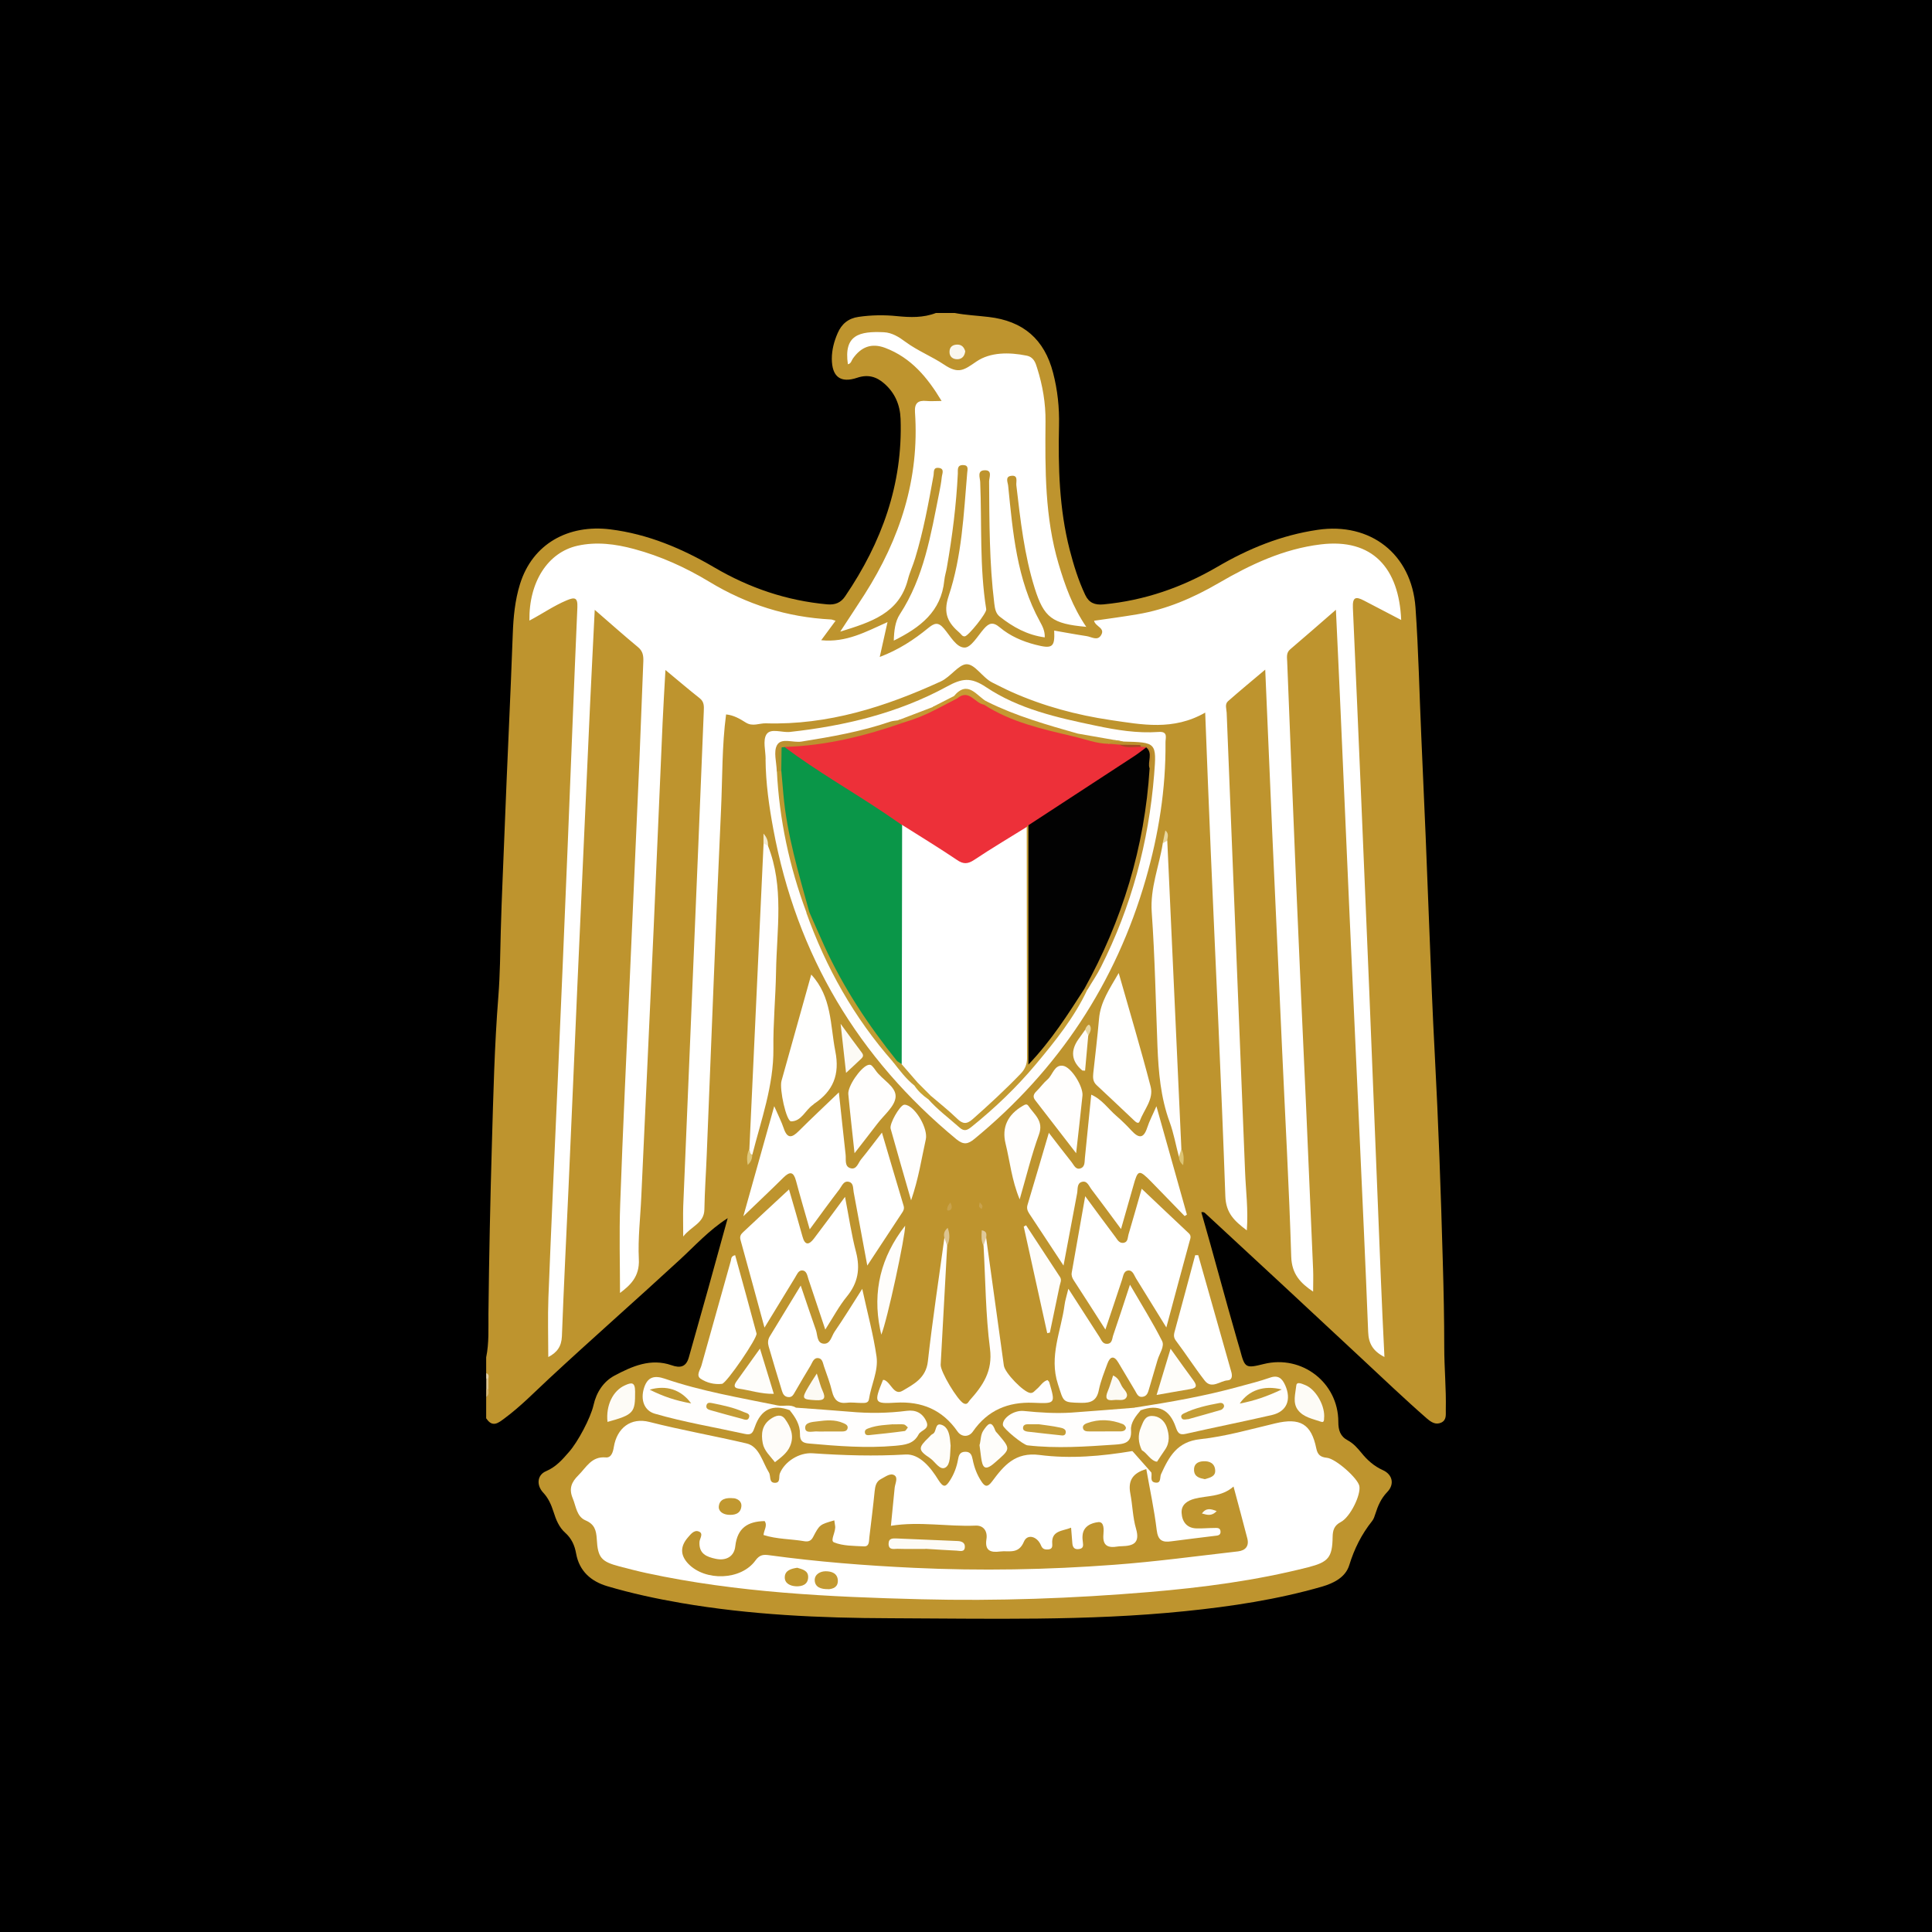 <?xml version="1.0" encoding="UTF-8"?>
<svg id="Layer_2" data-name="Layer 2" xmlns="http://www.w3.org/2000/svg" viewBox="0 0 512 512">
  <rect width="512" height="512" fill="#0000" stroke-width="0"/>
  <g id="Layer_1-2" data-name="Layer 1-2">
    <g>
      <path d="m128.84,375.95v-5.64c.62-.68.24-1.49.35-2.25v-2.36c-.05-.6.16-1.25-.35-1.76v-4.23c.79-3.82.57-7.7.6-11.52.16-15.04.49-30.09.92-45.11.38-13.01.68-26.05,1.71-39.04.46-5.86.49-11.74.65-17.59.24-9.05.7-18.08,1.03-27.11.65-17.13,1.52-34.24,2.14-51.37.16-4.39.57-8.86,1.92-13.2,3.33-10.71,12.85-15.86,23.94-14.48,10,1.25,19.06,5.1,27.6,10.11,9.3,5.45,19.17,8.78,29.87,9.76,2.14.19,3.66-.46,4.8-2.2,9.62-14.18,15.26-29.6,14.64-46.98-.14-3.69-1.49-6.86-4.31-9.33-2.09-1.84-4.34-2.49-7.16-1.55-4.47,1.52-6.72-.27-6.75-4.99,0-2.41.6-4.66,1.55-6.83,1.03-2.41,2.82-3.93,5.56-4.31,3.39-.49,6.83-.54,10.19-.19,3.52.35,6.94.46,10.3-.84h4.93c2.98.57,6.02.7,9.03,1.06,9.14,1.06,14.77,5.88,17.08,14.8,1.19,4.58,1.68,9.22,1.57,13.96-.24,11.06.05,22.09,2.82,32.91,1.06,4.09,2.3,8.13,4.12,11.98.98,2.09,2.52,2.74,4.85,2.52,10.84-1.03,20.76-4.47,30.17-9.95,8.24-4.83,16.97-8.4,26.59-9.81,13.96-2.06,24.88,6.4,25.92,20.57.81,11.49,1.03,22.99,1.55,34.48.79,17.35,1.52,34.73,2.17,52.1.41,10.54.81,21.12,1.38,31.66.98,18.41,1.63,36.84,2.14,55.25.22,7.51.38,15.04.38,22.55,0,5.53.54,11.03.41,16.56-.03,1.27.27,2.71-1.19,3.42-1.52.7-2.71-.14-3.82-1.08-6.02-5.26-11.79-10.79-17.62-16.21-13.66-12.74-27.32-25.45-41.04-38.11-.24-.24-.52-.49-1.11-.33,3.25,11.25,6.23,22.61,9.49,33.86.27.89.54,1.79.79,2.71,1.25,4.72,1.46,4.83,6.29,3.63,10.06-2.49,19.73,4.93,19.73,15.32,0,2.22.49,3.85,2.52,4.93,1.46.79,2.55,2.01,3.61,3.31,1.55,1.92,3.33,3.52,5.69,4.58,2.58,1.17,3.12,3.77,1.14,5.8-1.65,1.71-2.47,3.66-3.14,5.77-.22.68-.43,1.38-.87,1.92-2.79,3.5-4.72,7.35-6.05,11.68-.98,3.2-4.07,4.77-7.21,5.69-11.87,3.42-24.04,5.26-36.32,6.51-26,2.66-52.07,1.95-78.15,1.87-18.54-.05-37.06-.89-55.38-4.04-6.61-1.14-13.15-2.55-19.57-4.45-4.28-1.27-7.43-3.96-8.27-8.7-.38-2.11-1.19-3.96-2.9-5.48-1.6-1.41-2.44-3.47-3.06-5.48-.62-1.92-1.36-3.66-2.79-5.18-1.82-1.98-1.55-4.66.79-5.64,2.66-1.14,4.34-3.09,6.1-5.12,2.3-2.6,5.69-8.92,6.48-12.39.76-3.39,2.63-6.26,5.58-7.83,4.66-2.47,9.57-4.66,15.1-2.74,2.25.79,3.85.52,4.58-2.09,3.47-12.17,6.86-24.37,10.3-36.89-4.99,3.2-8.7,7.35-12.71,11.03-11.49,10.6-23.23,20.9-34.67,31.53-3.85,3.58-7.56,7.4-11.82,10.54-1.57,1.17-3.12,2.44-4.72.05l-.05-.08h0Z" fill="#be942e" stroke-width="0"/>
      <path d="m129.44,365.32v2.79c-.16.52-.35.54-.57.05v-2.82c.19-.49.38-.52.6,0h-.03v-.03Z" fill="#dcc48f" stroke-width="0"/>
      <path d="m128.84,368.17c.19-.03.38-.05.57-.05.11.81.19,1.6-.57,2.17v-2.11Z" fill="#d3b574" stroke-width="0"/>
      <path d="m129.44,365.32h-.6v-1.41c.76.22.68.81.6,1.38h0v.03Z" fill="#e4d1a9" stroke-width="0"/>
      <path d="m319.44,188.82c-8.51,4.91-16.89,3.2-25.07,2.01-9.03-1.33-17.89-3.71-26.27-7.45-1.71-.76-3.36-1.63-5.07-2.47-2.66-1.3-4.61-4.93-6.89-4.88-2.09.05-4.23,3.36-6.8,4.55-14.72,6.75-29.93,11.6-46.38,11.11-1.76-.05-3.5.95-5.34-.22-1.55-.98-3.2-1.95-5.2-2.14-1.11,8.35-.95,16.73-1.33,25.05-1.41,30.55-2.55,61.13-3.8,91.68-.19,4.83-.54,9.62-.62,14.45-.05,3.66-3.39,4.36-5.61,7.18,0-3.17-.08-5.56,0-7.97,1.33-31.96,2.68-63.95,4.01-95.91.49-11.76.95-23.5,1.44-35.27.05-1.3.16-2.52-1.08-3.5-2.93-2.3-5.75-4.74-9.08-7.48-.27,5.07-.57,9.57-.76,14.07-.79,18.11-1.55,36.19-2.36,54.3-1.06,23.75-2.2,47.47-3.28,71.21-.24,5.53-.92,11.06-.65,16.56.24,4.66-2.33,6.94-4.99,8.95,0-7.73-.24-15.67.05-23.58.7-19.76,1.65-39.5,2.52-59.23.84-19.52,1.73-39.01,2.58-58.53.38-8.7.65-17.4,1.03-26.1.05-1.49-.16-2.68-1.41-3.71-3.69-3.06-7.26-6.23-11.47-9.89-.43,8.92-.87,17.16-1.25,25.43-1.11,24.56-2.22,49.12-3.33,73.68-.79,17.97-1.55,35.97-2.36,53.94-.6,13.17-1.27,26.32-1.76,39.47-.11,2.71-1.3,4.31-3.61,5.5,0-5.31-.16-10.52.03-15.72.76-19.52,1.68-39.01,2.52-58.53.87-20.33,1.76-40.66,2.58-60.99.87-21.14,1.65-42.32,2.58-63.46.11-2.63-.73-2.71-2.82-1.84-3.44,1.44-6.48,3.58-9.89,5.37-.16-10.19,4.85-18.08,12.77-19.84,5.01-1.11,10.03-.46,14.96.87,7.08,1.9,13.69,4.91,19.92,8.67,9.92,6.02,20.63,9.41,32.23,10,.3,0,.6.16,1.25.35-1.27,1.71-2.39,3.25-3.8,5.15,6.64.68,11.85-2.25,17.57-4.8-.73,3.23-1.36,6.02-2.06,9.24,5.01-1.9,9.05-4.55,12.82-7.64,1.63-1.33,2.63-1.73,4.2.11,1.65,1.92,3.28,5.07,5.48,5.04,1.71,0,3.47-3.09,5.07-4.93,1.38-1.6,2.44-1.95,4.26-.41,2.71,2.28,5.96,3.69,9.41,4.58,4.53,1.17,5.2.68,4.99-3.74,2.87.49,5.69,1.03,8.57,1.46,1.3.19,2.87,1.33,3.82-.19,1.27-1.98-1.49-2.3-1.82-3.88,3.77-.54,7.64-1.06,11.49-1.71,7.73-1.3,14.77-4.34,21.52-8.27,8.43-4.91,17.16-9.05,27.05-10.25,13.77-1.68,20.76,6.32,21.33,20.03-3.36-1.76-6.61-3.47-9.87-5.15-2.09-1.08-3.06-1.03-2.93,1.92,1.52,33.83,2.93,67.69,4.34,101.55,1.03,25.16,2.01,50.31,3.04,75.47.27,7.02.62,14.07.98,21.52-3.09-1.57-4.2-3.63-4.31-6.61-.7-17.97-1.55-35.97-2.36-53.94-.84-18.68-1.71-37.35-2.55-56.06-.81-18.11-1.6-36.19-2.39-54.3-.38-8.81-.81-17.59-1.25-27.11-4.36,3.8-8.21,7.16-12.12,10.49-1.08.92-.84,2.11-.79,3.25.79,19.73,1.55,39.5,2.39,59.23.81,19.27,1.71,38.55,2.58,57.82.65,14.69,1.27,29.38,1.9,44.08.08,1.84,0,3.71,0,5.83-3.42-2.3-5.64-4.69-5.8-9.22-.57-18.46-1.6-36.89-2.44-55.35-.87-18.92-1.73-37.84-2.58-56.76-.62-14.2-1.22-28.44-1.87-43.51-3.58,3.01-6.75,5.64-9.87,8.38-.89.79-.41,2.01-.35,3.04,1.63,40.55,3.25,81.11,4.88,121.66.19,5.01.87,10,.46,15.53-3.28-2.49-5.53-4.53-5.69-9.05-1.06-30.33-2.55-60.64-3.85-90.97-.54-12.23-.98-24.42-1.49-37.16,0,0,.05-.05.05-.05Z" fill="#fff" stroke-width="0"/>
      <path d="m305.12,390.26c.24.92-.49,2.39,1,2.63,1.68.3,1.19-1.38,1.57-2.22,2.11-4.61,4.23-8.62,10.38-9.27,6.72-.73,13.31-2.63,19.92-4.2,6.53-1.55,9.51.11,10.84,6.64.35,1.73,1.17,2.33,2.82,2.49,2.36.24,8.21,5.45,8.59,7.48.46,2.33-2.41,8.24-4.91,9.54-1.76.92-2.14,2.17-2.17,3.98-.08,5.42-1.14,6.64-6.45,8-13.91,3.55-28.06,5.39-42.34,6.59-20.06,1.68-40.15,2.41-60.23,1.9-24.42-.62-48.82-1.76-72.81-6.94-2.41-.52-4.77-1.14-7.16-1.76-4.8-1.27-5.75-2.28-6.02-7.26-.14-2.33-.6-3.93-2.95-4.93-2.41-1.03-2.52-3.71-3.42-5.86-1.06-2.55-.35-4.28,1.49-6.1,2.11-2.09,3.47-5.07,7.26-4.74,1.46.14,1.92-1.38,2.14-2.76.84-5.1,4.55-7.89,9.43-6.64,8.51,2.17,17.19,3.69,25.73,5.69,3.42.81,4.2,4.91,5.94,7.7.57.92-.08,2.74,1.6,2.74,1.55,0,.95-1.6,1.3-2.49,1.27-3.14,5.1-5.58,8.67-5.34,8.21.57,16.37.81,24.64.33,3.74-.22,6.7,3.5,8.67,6.7,1.44,2.3,2.03,1.82,3.09.19,1.08-1.68,1.79-3.55,2.14-5.53.19-1.03.41-2.06,1.9-2.09,1.49-.03,1.76.98,1.98,2.01.41,2.11,1.14,4.07,2.33,5.86.87,1.33,1.57,1.68,2.82,0,3.09-4.15,6.1-7.86,12.58-7.02,8.13,1.06,16.43.33,24.56-1.03,2.79.98,4.88,2.52,5.1,5.77h-.05v-.03Z" fill="#fff" stroke-width="0"/>
      <path d="m287.8,166.11c-8.95-.79-11.14-2.44-13.58-10.19-2.79-8.89-3.8-18.11-4.88-27.32-.11-.95.6-2.79-1.41-2.49-1.63.22-.84,1.76-.76,2.6,1.25,12.36,2.25,24.8,8.43,36.03.65,1.19,1.33,2.44,1.27,4.17-4.64-.62-8.43-2.74-11.93-5.5-1.08-.87-1.27-2.11-1.44-3.44-1.33-10.76-1.3-21.58-1.38-32.39,0-1.03.98-3.04-1.19-2.95-2.06.05-1.22,1.98-1.17,3.06.46,11.28-.19,22.58,1.6,33.78.16.98-4.66,6.99-5.64,7.16-.7.11-.95-.52-1.36-.87-3.09-2.66-4.53-5.12-2.95-9.84,3.5-10.49,3.98-21.63,4.91-32.64.08-.89.43-2.01-1.08-2.03-1.71-.03-1.36,1.33-1.41,2.28-.41,8.35-1.46,16.59-2.9,24.83-.19,1.17-.57,2.28-.68,3.44-.81,8.29-6.42,12.52-13.39,15.97.08-2.6.35-5.07,1.6-6.97,6.4-9.81,8.21-21.06,10.44-32.2.27-1.38.54-2.77.68-4.17.08-.89.87-2.3-.92-2.44-1.44-.11-1.11,1.19-1.27,2.03-1.33,7.37-2.68,14.75-4.88,21.96-.57,1.9-1.44,3.71-1.92,5.64-2.33,8.92-9.68,11.22-17.92,13.77,2.44-3.74,4.47-6.78,6.45-9.87,9.38-14.72,14.58-30.63,13.36-48.28-.16-2.39.79-3.2,3.04-2.98,1.17.11,2.33,0,4.01,0-3.74-6.23-8.08-11.47-14.96-14.07-3.63-1.36-6.37-.24-8.54,2.82-.38.54-.49,1.38-1.33,1.52-1.14-7.73,2.98-8.81,9.57-8.48,2.11.11,3.96,1.25,5.69,2.55,3.2,2.36,7.02,3.88,10.17,5.99,3.96,2.68,5.37,1.44,8.65-.79,3.66-2.49,8.65-2.49,13.28-1.55,1.87.38,2.36,1.84,2.79,3.28,1.46,4.61,2.28,9.35,2.22,14.2-.11,12.69-.19,25.37,3.47,37.73,1.71,5.75,3.69,11.33,7.35,16.7h-.08v-.03Z" fill="#fff" stroke-width="0"/>
      <path d="m202.9,201.18c0-2.22-.79-4.96.22-6.56,1.11-1.73,4.07-.43,6.21-.65,14.58-1.6,28.68-4.99,41.58-12.01,4.01-2.2,6.34-2.58,10.41.14,8.65,5.8,18.87,8.08,28.98,10.19,5.53,1.17,11.09,2.09,16.75,1.68,2.6-.19,1.79,1.63,1.82,2.79.11,12.31-1.82,24.34-5.2,36.13-7.97,27.68-23.18,50.61-45.41,68.91-1.73,1.44-2.9,1.65-4.77.14-26.1-21.55-42.37-48.88-48.55-82.19-1.14-6.13-2.01-12.28-2.06-18.54h.03v-.03Z" fill="#fffefd" stroke-width="0"/>
      <path d="m214.58,325.77c-1.36-4.74-2.55-8.78-3.63-12.85-.65-2.41-1.6-2.55-3.31-.87-3.33,3.31-6.75,6.51-10.65,10.27,2.77-9.84,5.37-19.14,8.19-29.17,1.03,2.39,1.92,4.09,2.52,5.88.95,2.79,2.17,2.52,3.96.73,3.31-3.31,6.75-6.51,10.65-10.27.65,5.96,1.19,11.25,1.79,16.54.14,1.33-.35,3.17,1.38,3.58,1.55.38,1.95-1.44,2.71-2.36,1.79-2.17,3.44-4.42,5.53-7.1,2.01,6.78,3.85,13.09,5.75,19.41.24.79-.08,1.38-.49,1.95-2.9,4.39-5.77,8.78-9.14,13.88-1.3-6.97-2.47-13.23-3.61-19.46-.19-1.03,0-2.36-1.19-2.71-1.46-.43-1.92,1.08-2.58,1.95-2.55,3.33-5.01,6.72-7.86,10.6h-.03Z" fill="#fff" stroke-width="0"/>
      <path d="m277.91,300.15c2.22,2.9,4.15,5.39,6.1,7.86.62.79,1.08,2.09,2.39,1.6,1.17-.43,1-1.73,1.11-2.76.57-5.48,1.11-10.98,1.68-16.75,2.87,1.25,4.5,3.77,6.64,5.61,1.41,1.22,2.77,2.55,4.04,3.93,1.87,2.01,3.17,2.2,4.15-.79.57-1.76,1.46-3.42,2.44-5.69,2.79,9.92,5.45,19.33,8.08,28.73-.19.14-.41.24-.6.38-2.93-3.01-5.86-6.02-8.78-9.03-3.36-3.42-3.61-3.33-4.85,1.14-1,3.55-2.03,7.1-3.23,11.33-2.82-3.82-5.29-7.18-7.81-10.49-.68-.87-1.14-2.41-2.55-2.01-1.38.38-1.06,1.9-1.27,3.01-1.14,6.15-2.3,12.31-3.61,19.17-3.31-5.01-6.18-9.41-9.08-13.77-.46-.7-.73-1.41-.46-2.3,1.87-6.23,3.69-12.47,5.67-19.17,0,0-.05,0-.05,0Z" fill="#fff" stroke-width="0"/>
      <path d="m209.08,315.17c1.14,3.96,2.41,8.21,3.58,12.5.65,2.44,1.73,2.28,3.04.57,2.63-3.44,5.18-6.94,8.24-11.06,1.03,5.29,1.71,10.06,2.93,14.67,1.14,4.45.49,8.16-2.44,11.74-2.06,2.52-3.61,5.45-5.72,8.76-1.6-4.8-3.04-9.05-4.45-13.31-.33-1-.46-2.33-1.71-2.36-.98-.03-1.38,1.14-1.87,1.92-2.55,4.17-5.1,8.35-8.08,13.23-2.25-8.21-4.26-15.72-6.34-23.18-.3-1,.08-1.57.7-2.14,4.01-3.77,8.05-7.51,12.17-11.33,0,0-.05,0-.05,0Z" fill="#fff" stroke-width="0"/>
      <path d="m292.95,352.36c-3.06-4.8-5.72-8.95-8.4-13.07-.41-.62-.65-1.27-.54-1.98,1.14-6.53,2.3-13.04,3.58-20.3,2.98,4.04,5.45,7.43,7.97,10.76.54.7.98,1.73,2.14,1.6,1.25-.16,1.11-1.36,1.36-2.2,1.22-4.12,2.39-8.27,3.5-12.14,4.17,3.93,8.29,7.89,12.47,11.79.79.73.41,1.44.19,2.25-2.01,7.32-3.96,14.64-6.13,22.72-2.9-4.69-5.45-8.84-8.02-12.98-.54-.87-.87-2.22-2.09-2.11s-1.3,1.46-1.63,2.44c-1.38,4.23-2.82,8.43-4.42,13.23,0,0,.03,0,.03,0Z" fill="#fff" stroke-width="0"/>
      <path d="m283.16,341.57c3.04,4.72,5.61,8.73,8.21,12.74.49.76.81,1.84,1.95,1.82,1.49,0,1.38-1.44,1.71-2.33,1.41-4.09,2.74-8.21,4.42-13.34,3.12,5.37,6.05,10.03,8.51,14.91.73,1.44-.7,3.33-1.19,5.01-.76,2.58-1.52,5.15-2.28,7.75-.27.92-.52,1.84-1.65,2.03-1.22.22-1.55-.79-2.01-1.57-1.49-2.52-2.98-5.04-4.5-7.56-1.14-1.9-2.17-1.52-2.85.33-.84,2.3-1.79,4.61-2.28,7.02-.54,2.76-2.01,3.44-4.66,3.39-5.04-.11-4.61-.11-6.18-4.96-2.41-7.37.84-14.04,1.76-21.01.14-1.14.52-2.22,1-4.26h0l.03.03Z" fill="#fff" stroke-width="0"/>
      <path d="m228.49,341.52c1.44,6.61,2.98,12.25,3.8,17.97.54,3.82-1.44,7.54-2.01,11.33-.16,1.08-1.17.98-1.98.98-1.3,0-2.6-.22-3.88-.05-2.3.27-3.36-.76-3.9-2.93-.54-2.28-1.38-4.47-2.14-6.67-.3-.87-.41-2.06-1.44-2.22-1.3-.22-1.63,1.11-2.14,1.98-1.41,2.3-2.77,4.64-4.12,6.97-.41.7-.76,1.49-1.82,1.36-.98-.11-1.38-.81-1.63-1.63-1.19-3.9-2.39-7.83-3.52-11.76-.27-.92-.24-1.84.3-2.71,2.6-4.26,5.2-8.54,8.19-13.45,1.49,4.36,2.71,8.08,4.01,11.74.49,1.36.22,3.5,2.06,3.66,1.79.16,2.09-1.98,2.9-3.17,2.39-3.47,4.58-7.05,7.35-11.39h-.03Z" fill="#fff" stroke-width="0"/>
      <path d="m261.34,328.02c1.57,11.28,3.12,22.55,4.69,33.86.27,1.98,5.23,7.05,6.97,7.26.81.11,1.19-.57,1.73-1,.98-.79,1.57-2.03,2.87-2.41.19.22.41.38.46.57,1.68,5.75,1.68,5.69-4.26,5.45-6.64-.27-12.09,1.98-15.99,7.64-1.03,1.49-2.98,1.52-4.07-.05-4.01-5.77-9.49-8.02-16.35-7.62-5.72.35-5.86.05-3.39-6.02h.33c1.82.7,2.55,4.23,4.85,2.87,2.95-1.73,6.23-3.36,6.72-7.81,1.22-10.98,2.9-21.88,4.39-32.83,1.71.19.73,1.33.73,2.09-.57,10.54-1.17,21.09-1.73,31.63-.11,1.84,4.47,9.43,6.07,10.25.98.49,1.22-.33,1.63-.81,3.47-3.88,6.13-7.7,5.37-13.66-1.17-9.05-1.19-18.24-1.71-27.38,0-.79-.98-1.9.7-2.11v.08h-.03Z" fill="#fffefe" stroke-width="0"/>
      <path d="m296.47,257.87c2.93,10.3,5.88,20.14,8.46,30.09.87,3.36-1.79,6.15-2.9,9.16-.35.98-1.19.08-1.65-.35-3.25-3.06-6.48-6.15-9.76-9.19-1.03-.95-1-2.03-.89-3.2.52-4.8,1.11-9.57,1.52-14.37.38-4.53,2.85-8.02,5.2-12.12h.03v-.03Z" fill="#fffffe" stroke-width="0"/>
      <path d="m214.99,258.27c5.48,5.94,5.01,13.34,6.37,20.28,1.25,6.23-.57,10.6-5.61,13.96-.11.05-.16.19-.24.24-2.09,1.36-3.06,4.42-5.86,4.42-1.27,0-3.14-8.54-2.55-10.71,2.6-9.35,5.23-18.7,7.89-28.19Z" fill="#fffffe" stroke-width="0"/>
      <path d="m312.41,306.52c-.81-3.06-1.36-6.21-2.44-9.16-2.39-6.51-2.95-13.23-3.23-20.03-.46-11.87-.68-23.75-1.52-35.57-.46-6.45,1.98-12.2,2.93-18.3.27-.46.41-1.14,1.19-.68,1.25,27.24,2.49,54.51,3.74,81.76-.05.73,1.08,1.84-.68,1.98Z" fill="#fffefe" stroke-width="0"/>
      <path d="m203.52,224.14c4.31,10.9,2.33,22.2,2.14,33.37-.11,6.8-.79,13.61-.7,20.41.08,9.79-3.25,18.84-5.58,28.08-1.36.11-1-.73-.79-1.46,1.25-27.03,2.52-54.05,3.77-81.08.62-.19.98.14,1.19.68,0,0-.03,0-.03,0Z" fill="#fffefe" stroke-width="0"/>
      <path d="m317.54,332.63c2.93,10.33,5.86,20.66,8.78,30.98.27.98.24,2.11-.98,2.2-2.03.11-4.26,2.47-6.13,0-2.66-3.44-5.01-7.1-7.62-10.57-.79-1.06-.41-1.92-.14-2.95,1.79-6.53,3.52-13.09,5.29-19.65h.79Z" fill="#fffffe" stroke-width="0"/>
      <path d="m194.82,332.63c1.9,6.91,3.82,13.82,5.67,20.76.3,1.14-7.94,13.17-9.14,13.34-2.01.24-4.07-.27-5.69-1.36-1.27-.87-.08-2.36.24-3.52,2.58-9.24,5.18-18.49,7.78-27.73.14-.52,0-1.22,1.14-1.49Z" fill="#fffffe" stroke-width="0"/>
      <path d="m300.78,373.02c9.33-1.44,18.6-3.06,27.68-5.58,2.71-.73,5.42-1.41,8.05-2.33,2.2-.79,3.25.14,4.09,2.01,1.68,3.8.43,6.94-3.47,7.86-7.62,1.76-15.29,3.28-22.91,5.01-1.76.41-2.14-.38-2.63-1.79-1.63-4.72-4.66-6.13-9.27-4.47-.54-.16-1.27.11-1.55-.68h0v-.03Z" fill="#fffefc" stroke-width="0"/>
      <path d="m209.3,373.72c-4.55-1.68-7.64-.27-9.27,4.45-.49,1.38-.79,2.25-2.6,1.84-7.97-1.76-16.05-3.09-23.91-5.37-2.74-.79-3.88-3.63-2.82-6.89.92-2.82,2.68-3.33,5.45-2.39,9.73,3.33,19.9,5.04,29.95,7.1,1.57.33,3.28-.41,4.8.57-.3.7-.89.79-1.55.68h-.05Z" fill="#fffefd" stroke-width="0"/>
      <path d="m209.3,373.72c.52-.22,1.03-.46,1.55-.68,4.8.35,9.6.68,14.37,1.08,5.04.46,10.08.41,15.1-.24,2.33-.3,4.12.54,5.15,2.76,1.03,2.17-1.41,2.3-2.03,3.5-1.33,2.55-3.61,2.76-6.21,3.01-7.64.68-15.23.08-22.82-.6-1.68-.14-2.44-.65-2.41-2.52.05-2.44-1.22-4.47-2.74-6.32h.05Z" fill="#fffefd" stroke-width="0"/>
      <path d="m300.78,373.02c.52.22,1.03.43,1.55.68-1.33,1.55-2.74,3.33-2.6,5.26.27,3.52-1.92,3.71-4.26,3.88-7.73.52-15.45,1.08-23.18.19-1.17-.14-6.37-4.39-6.51-5.34-.24-1.79,2.82-4.04,5.53-3.77,4.2.43,8.43.7,12.63.43,5.61-.38,11.22-.87,16.81-1.3h0l.03-.03Z" fill="#fffefd" stroke-width="0"/>
      <path d="m285.14,305.55c-3.9-5.07-7.37-9.54-10.82-14.01-.73-.95-.35-1.68.41-2.41,1-.98,1.82-2.17,2.87-3.06,1.41-1.22,1.79-3.96,4.09-3.63,2.22.3,5.39,5.53,5.18,7.89-.49,4.83-1.06,9.62-1.68,15.26h-.05v-.03Z" fill="#fffefd" stroke-width="0"/>
      <path d="m226.46,305.6c-.62-5.83-1.19-10.73-1.65-15.64-.19-2.11,3.23-7.02,5.15-7.7.54-.19.89-.08,1.22.3.3.35.62.7.87,1.11,1.71,2.49,5.5,4.26,5.29,7.05-.19,2.49-3.09,4.77-4.85,7.1-1.82,2.41-3.69,4.74-6.02,7.78h0Z" fill="#fffefd" stroke-width="0"/>
      <path d="m270.23,317.86c-2.14-5.15-2.58-10.08-3.74-14.77-1.08-4.36.6-7.73,4.55-10.03.6-.35,1.08-.6,1.49,0,1.52,2.3,4.15,3.98,2.79,7.64-1.95,5.37-3.31,10.98-5.1,17.16Z" fill="#fffefd" stroke-width="0"/>
      <path d="m241.45,318.1c-2.01-6.97-3.74-12.96-5.42-18.98-.38-1.3,2.39-6.1,3.52-6.34.19-.05.43,0,.65.05,2.6.76,5.77,6.34,5.15,9.11-1.14,5.1-1.87,10.27-3.9,16.16Z" fill="#fffefd" stroke-width="0"/>
      <path d="m277.53,353.31c-2.09-9.41-4.17-18.84-6.23-28.25l.62-.35c3.01,4.58,6.02,9.14,9,13.72.52.79.05,1.57-.11,2.36-.87,4.12-1.71,8.24-2.58,12.36-.22.05-.46.11-.68.16h-.03Z" fill="#fefdfb" stroke-width="0"/>
      <path d="m233.56,353.72c-.16-.76-.24-1.11-.33-1.46-2.03-10.03.19-19.17,6.64-27.43.08,2.63-4.77,25.24-6.32,28.87h0v.03Z" fill="#fefdfb" stroke-width="0"/>
      <path d="m205.37,387.5c-1.25-1.63-2.85-3.01-3.23-5.01-.49-2.52-.22-4.91,2.17-6.51,1.25-.84,2.71-1.36,3.74.08,1.52,2.11,2.49,4.5,1.33,7.18-.81,1.9-2.44,3.01-4.01,4.26Z" fill="#fefcf9" stroke-width="0"/>
      <path d="m302.6,384.32c-.95-1.98-1.11-4.01-.24-6.07.6-1.38.98-3.01,2.9-3.01s3.33,1.27,3.93,2.95c.68,1.98.89,4.09-.46,6.02-.73,1.03-1.41,2.11-2.11,3.17-2.66.68-3.74-.68-4.04-3.09h0l.03.03Z" fill="#fefdf9" stroke-width="0"/>
      <path d="m201.41,357.43c1.3,4.23,2.44,7.97,3.66,11.95-3.31.08-6.29-.95-9.33-1.38-1.49-.22-1.14-1.11-.52-1.98,1.95-2.71,3.9-5.45,6.15-8.59h.03Z" fill="#fefdfa" stroke-width="0"/>
      <path d="m310.22,357.43c2.22,3.09,4.09,5.75,6.02,8.35.84,1.17,1.17,2.03-.73,2.33-2.85.46-5.67,1-9,1.57,1.27-4.23,2.41-8,3.71-12.28h0v.03Z" fill="#fefdfa" stroke-width="0"/>
      <path d="m259.61,382.91c.35-1.36.24-2.68,1-3.82,1.06-1.52,2.06-3.01,3.14,0,.11.3.41.57.62.81,3.61,4.23,3.47,4.04-.76,7.75-2.71,2.39-3.25,1.14-3.61-1.44-.16-1.14-.3-2.3-.43-3.33h.03v.03Z" fill="#fefdfa" stroke-width="0"/>
      <path d="m251.91,383.27c-.16,2.28,0,4.83-1.36,5.64-1.46.87-2.74-1.57-4.09-2.49-3.23-2.14-3.17-2.76-.33-5.48.33-.33.62-.73,1.03-.92,1.14-.54.52-3.04,2.33-2.44,1.65.54,2.11,2.33,2.28,4.01.05.7.14,1.38.16,1.65h-.03v.03Z" fill="#fefdfa" stroke-width="0"/>
      <path d="m160.99,376.82c-.46-4.34,1.41-8.27,4.64-9.7,1.68-.76,2.68-.95,2.68,1.65.03,5.56-.3,6.13-7.32,8.05Z" fill="#fdfbf6" stroke-width="0"/>
      <path d="m350.93,375.32c-.11.6.19,1.82-.84,1.46-2.17-.76-4.66-1.17-6.13-3.12-1.46-1.92-.65-4.34-.43-6.48.11-1.17,1.57-.43,2.33-.14,2.68,1.03,5.1,5.07,5.07,8.27Z" fill="#fdfbf6" stroke-width="0"/>
      <path d="m224.21,284.3c-.49-4.47-.92-8.29-1.44-12.98,2.17,2.95,3.85,5.31,5.61,7.62.79,1,0,1.46-.52,1.98-1.06,1.03-2.17,2.01-3.63,3.39h-.03Z" fill="#fcfaf5" stroke-width="0"/>
      <path d="m288.4,274.4c-.27,3.12-.57,6.21-.84,9.33-.35-.03-.65.03-.79-.08-2.82-2.41-3.14-5.15-1-8.21.6-.84,1.22-1.71,1.82-2.55,1.36-.08,1.06.76.81,1.52Z" fill="#fefcf9" stroke-width="0"/>
      <path d="m216.45,363.97c.68,2.03.98,3.39,1.55,4.61.95,2.06.35,2.6-1.79,2.49-3.69-.19-3.85-.38-1.95-3.58.57-.98,1.19-1.92,2.22-3.52,0,0-.03,0-.03,0Z" fill="#fcfaf4" stroke-width="0"/>
      <path d="m294.98,364.51c1.52.68,1.79,1.9,2.33,2.85.54.95,1.87,1.9,1.17,3.01-.65,1.03-2.14.49-3.25.65-2.11.3-2.41-.57-1.65-2.36.54-1.27.89-2.63,1.41-4.15Z" fill="#fcfaf4" stroke-width="0"/>
      <path d="m255.81,93c-.14,1.38-.87,2.14-2.01,2.2-1.3.05-2.25-.68-2.17-2.09.05-1.19.87-1.79,2.09-1.79s1.79.81,2.06,1.71h.03v-.03Z" fill="#faf7ee" stroke-width="0"/>
      <path d="m302.6,384.32c1.49.84,2.2,2.71,4.04,3.09-.68.87-1.38,1.71-1.49,2.85-1.71-1.92-3.39-3.85-5.1-5.77.87-.05,1.71-.11,2.58-.16h-.03Z" fill="#be942e" stroke-width="0"/>
      <path d="m251.01,330.14c-.24-.7-.49-1.41-.73-2.09-.22-.89-.19-1.73.87-2.66.68,1.84.52,3.31-.14,4.77h0v-.03Z" fill="#dcc490" stroke-width="0"/>
      <path d="m198.56,304.55c.27.49.05,1.22.79,1.46,0,1.03-.33,1.92-1.19,2.71-.3-1.55-.24-2.9.41-4.17Z" fill="#dec77b" stroke-width="0"/>
      <path d="m261.34,328.02c-.24.7-.46,1.41-.7,2.11-.68-1.27-.54-2.6-.46-4.09,1.41.24,1.27,1.11,1.17,1.98Z" fill="#dfc99a" stroke-width="0"/>
      <path d="m312.41,306.52c.22-.65.46-1.33.68-1.98.68,1.25.68,2.58.46,4.23-.84-.68-1.06-1.44-1.14-2.25Z" fill="#dcc473" stroke-width="0"/>
      <path d="m251.83,318.67c.6.98.46,1.84-.14,2.06-1,.38-.65-.52-.54-.95.08-.3.33-.57.68-1.11Z" fill="#c8a24c" stroke-width="0"/>
      <path d="m309.32,222.79c-.41.22-.79.46-1.19.68.22-1.08.43-2.17.7-3.39,1.08.89.54,1.84.49,2.71Z" fill="#e7d69e" stroke-width="0"/>
      <path d="m259.66,318.64c.33.43.62.65.7.92.05.24-.14.57-.22.87-.22-.22-.54-.41-.65-.65-.08-.27.08-.6.16-1.14Z" fill="#c8a24c" stroke-width="0"/>
      <path d="m288.4,274.4c-.27-.52-.54-1.03-.81-1.52.14-.68.89-1.57,1.14-1.25.68.84.22,1.9-.33,2.79h0v-.03Z" fill="#e8d8a4" stroke-width="0"/>
      <path d="m203.52,224.14c-.41-.22-.79-.46-1.19-.68v-2.55c.95,1.06,1.25,2.06,1.19,3.23Z" fill="#f3eace" stroke-width="0"/>
      <path d="m326.89,393.92c1.33,4.96,2.52,9.35,3.66,13.77.52,2.01-.46,3.2-2.44,3.44-10.95,1.25-21.85,2.74-32.83,3.55-17.7,1.33-35.43,1.65-53.16.81-12.77-.6-25.51-1.6-38.17-3.33-1.55-.22-2.6-.22-3.77,1.41-3.82,5.26-13.31,5.53-17.81.81-2.14-2.28-2.09-4.58-.11-6.89.76-.87,1.65-2.09,2.87-1.65,1.44.52.3,1.84.24,2.76-.19,3.17,1.87,3.98,4.31,4.5,2.82.6,4.91-.68,5.18-3.33.54-4.85,3.31-6.59,7.78-6.67.81,1.19-.19,2.39-.3,3.69,3.58,1.14,7.26,1.03,10.82,1.65.98.16,1.76-.03,2.3-1.08,1.76-3.36,1.79-3.33,5.64-4.45.05.46.11.89.19,1.3.38,1.63-1.44,4.07-.27,4.53,2.39.98,5.26.92,7.92,1.06,1.49.08,1.33-1.38,1.44-2.36.49-4.07,1-8.13,1.41-12.23.14-1.38.41-2.6,1.68-3.25,1.14-.57,2.44-1.68,3.55-1,1.03.65.22,2.14.08,3.28-.35,3.36-.68,6.75-1,10.11,7.59-1.22,15.04.27,22.47-.05,2.11-.08,3.17,1.52,2.85,3.58-.49,3.09,1.11,3.61,3.61,3.28,2.3-.3,4.88.84,6.32-2.6.89-2.14,3.52-1.46,4.53,1,.41,1,1.03,1.11,1.9,1.06.92-.08,1.14-.57,1.08-1.41-.33-3.66,2.71-3.42,4.99-4.36.14,1.52.24,2.79.33,4.09.08,1.11.54,1.76,1.79,1.57,1.19-.16,1.11-.95,1-1.82-.08-.57-.14-1.17-.08-1.76.19-2.55,2.44-3.36,4.17-3.55,1.6-.16,1.46,2.03,1.36,3.23-.27,3.06,1.22,3.66,3.77,3.23.35-.05.7-.08,1.06-.08,3.01-.08,4.93-.76,3.82-4.61-.89-3.01-.92-6.23-1.52-9.35-.65-3.36.57-5.42,4.23-6.48.95,5.42,2.11,10.76,2.76,16.16.33,2.74,1.49,3.33,3.88,2.98,3.82-.52,7.67-.95,11.49-1.44.7-.08,1.52-.08,1.55-1.03,0-1.27-1.03-1.06-1.79-1.06-1.52,0-3.04.16-4.55.11-2.6-.05-3.85-1.79-3.98-4.07-.14-2.2,1.49-3.28,3.47-3.8,3.36-.87,7.08-.41,10.3-3.23h0v-.03Z" fill="#be942e" stroke-width="0"/>
      <path d="m211.27,415.47c1.36.41,2.95.73,2.9,2.52-.05,1.92-1.57,2.47-3.25,2.39-1.49-.08-2.98-.76-2.95-2.39.03-1.84,1.71-2.28,3.31-2.52Z" fill="#c29930" stroke-width="0"/>
      <path d="m219.54,421.14c-2.03.05-3.55-.54-3.63-2.33-.05-1.6,1.46-2.41,2.9-2.41,1.52,0,3.14.49,3.23,2.44.05,1.82-1.33,2.22-2.49,2.33h0v-.03Z" fill="#c39a33" stroke-width="0"/>
      <path d="m319.3,392c-1.33-.27-2.79-.57-2.87-2.39-.08-1.6.98-2.28,2.44-2.36,1.76-.11,3.09.62,3.17,2.44.08,1.6-1.41,1.92-2.74,2.3Z" fill="#c29a32" stroke-width="0"/>
      <path d="m194.47,397.04c.95.14,2.22.79,1.98,2.33-.27,1.82-1.82,2.2-3.5,2.06-1.49-.14-2.66-1-2.44-2.36.24-1.76,1.82-2.25,3.96-2.01h0v-.03Z" fill="#c19830" stroke-width="0"/>
      <path d="m288.18,262.23c-3.47,7.4-8.54,13.69-13.74,19.9-5.07,6.05-10.76,11.49-16.92,16.45-1.14.92-1.95,1.38-3.25.22-2.79-2.49-5.83-4.72-8.32-7.56-.19-.81.35-1.06.95-1.25,2.9.05,4.45,2.44,6.42,3.96,1.82,1.41,3.17,1.49,4.96,0,3.14-2.66,6.07-5.53,9.05-8.35,2.33-2.2,3.2-4.66,3.2-7.81-.08-17.27,0-34.56,0-51.83,0-2.36,0-4.72.89-6.94.38-.52.84-.87,1.52-.65,1.92,1.46,1.38,3.63,1.41,5.53.05,16.32,0,32.64.05,48.96,0,1.27-.19,2.58.27,4.2,3.25-3.44,5.58-7.26,8.16-10.92,1.17-1.65,1.82-3.96,4.31-4.34.41,0,.79.14,1.08.41h-.03l-.03.03Z" fill="#c39b32" stroke-width="0"/>
      <path d="m288.18,262.23c-.3-.03-.6-.05-.89-.08-1.3-2.14.11-3.88,1-5.56,5.18-9.7,8.84-19.98,11.39-30.63,1.73-7.18,2.79-14.5,3.39-21.88-.11-1.98,2.39-4.64-1.49-5.61-1.73-.14-3.39.52-5.12.41-1.11-.16-2.11-.52-2.68-1.57,1-1.87,2.55-.92,3.96-.79,8.67.22,8.81.22,8.11,8.81-1.44,17.89-6.02,34.94-14.12,50.99-1.03,2.06-2.36,3.96-3.52,5.94h0v-.03Z" fill="#bc902e" stroke-width="0"/>
      <path d="m236.65,281.4c-10.3-11.68-17.78-24.99-22.99-39.6.27-.27.6-.38.98-.33,1.68.52,2.2,2.03,2.79,3.42,4.91,11.63,11.47,22.28,19.11,32.29.98,1.27,2.25,2.52,1.08,4.36-.35.19-.68.14-.98-.11h0v-.03Z" fill="#c19c33" stroke-width="0"/>
      <path d="m205.85,204.36c-.05-2.36-.92-5.15.08-6.91,1.14-2.01,4.23-.57,6.45-.92,7.97-1.27,15.89-2.66,23.56-5.29.65-.22,1.38-.24,2.06-.35.84-.35,1.57-.43,1.82.73-.73,2.3-2.87,2.6-4.74,3.12-8.4,2.36-16.83,4.72-25.67,4.58-.27.16-.54.35-.79.54-1.57,1.14-.6,3.31-1.87,4.55-.3.19-.6.16-.89,0h0v-.05Z" fill="#bd9130" stroke-width="0"/>
      <path d="m205.85,204.36h.6c.41-.22.76-.19,1.14.08,1.82,3.04,1.52,6.48,2.01,9.79,1.11,7.29,2.93,14.39,4.88,21.5.54,1.95,1.63,3.98,0,5.96-.27,0-.54,0-.79.05-4.5-12.09-7.16-24.53-7.81-37.44v.05h-.03Z" fill="#bf9932" stroke-width="0"/>
      <path d="m261.61,185.95c7.64,3.82,15.83,6.13,23.99,8.46-.24.84-.81,1.33-1.55,1.71-3.33,1.03-6.1-1.11-9.14-1.73-4.09-.84-8.08-2.39-11.79-4.36-1.36-.73-2.71-1.49-2.74-3.31.19-.6.49-1.08,1.25-.76h-.03Z" fill="#c49732" stroke-width="0"/>
      <path d="m284.03,195.06c.52-.22,1.03-.43,1.57-.65,4.04.7,8.08,1.41,12.12,2.11-1.27.22-2.66-.16-3.85.62-3.01,2.01-7.4,1.08-9.84-2.06h0v-.03Z" fill="#c19832" stroke-width="0"/>
      <path d="m261.61,185.95c-.3.27-.57.54-.87.81-2.63,1.3-4.72-1.17-7.21-1.03-.43-.3-.7-.68-.76-1.22,3.77-4.53,6.05,0,8.81,1.46h0l.03-.03Z" fill="#c79b34" stroke-width="0"/>
      <path d="m239.58,191.45c-.52-.19-1.06-.38-1.57-.57,3.06-1.17,6.13-2.36,9.22-3.52.79-.38,1,.11,1.14.73-1.92,3.36-5.53,4.74-8.78,3.36Z" fill="#c49834" stroke-width="0"/>
      <path d="m236.65,281.4c.38-.05.73-.11,1.11-.16.52-.24,1.06-.22,1.6-.08,2.11,1.46,4.26,2.9,4.23,5.91-.24.52-.54.92-1.22.65-2.28-1.79-3.96-4.09-5.72-6.32Z" fill="#c39d34" stroke-width="0"/>
      <path d="m248.06,187.98c-.3-.22-.57-.43-.87-.65,1.87-.95,3.74-1.9,5.58-2.85.3.19.6.41.89.6-1.27,3.17-2.39,3.77-5.64,2.93h0l.03-.03Z" fill="#c79a33" stroke-width="0"/>
      <path d="m242.37,287.71c.27-.27.54-.57.79-.84,2.63-.24,3.85.98,3.61,3.61-.27.27-.54.52-.84.79-1.38-.98-2.63-2.11-3.58-3.55h.03Z" fill="#c8a332" stroke-width="0"/>
      <path d="m314.85,376.08c-.95.14-1.57.27-1.79-.49-.14-.54.24-.81.7-1.03,2.98-1.46,6.15-2.14,9.38-2.74.65-.14,1.25.14,1.25.84,0,.33-.46.87-.81.98-3.01.89-6.05,1.71-8.73,2.47h0v-.03Z" fill="#c49d36" stroke-width="0"/>
      <path d="m339.68,368.22c-3.9,1.84-7.16,2.98-11.14,3.74,2.39-3.55,6.42-4.93,11.14-3.74Z" fill="#c29a33" stroke-width="0"/>
      <path d="m188.78,371.85c2.95.6,5.69,1.17,8.27,2.33.62.3,1.9.38,1.41,1.57-.33.84-1.22.43-1.87.24-2.71-.7-5.39-1.46-8.11-2.22-.68-.19-1.46-.41-1.27-1.3.22-.98,1.06-.68,1.55-.62,0,0,.03,0,.03,0Z" fill="#c49c36" stroke-width="0"/>
      <path d="m183.16,371.91c-4.15-.73-7.4-1.84-10.98-3.63,4.39-1.3,8.35,0,10.98,3.63Z" fill="#c29a33" stroke-width="0"/>
      <path d="m218.54,379.36c-.6,0-1.19.05-1.76,0-1.19-.16-3.23.65-3.39-.81-.19-1.63,1.9-1.71,3.2-1.87,2.3-.3,4.66-.54,6.91.46.62.27,1.38.62,1.08,1.52-.22.62-.87.7-1.46.7,0,0-4.58,0-4.58,0Z" fill="#c59e3a" stroke-width="0"/>
      <path d="m236.7,377.47c1.46,0,2.2-.08,2.87.03.38.08.7.52,1.03.79-.3.33-.54.92-.87.95-3.14.43-6.29.76-9.43,1.08-.41.05-.98,0-1.08-.6-.16-.79.46-1.03.98-1.22,2.33-.87,4.83-.89,6.51-1.06h0v.03Z" fill="#c59e38" stroke-width="0"/>
      <path d="m292.87,379.34h-4.23c-.7,0-1.52-.05-1.65-.92-.11-.65.46-1.03,1.03-1.25,3.23-1.19,6.42-1,9.57.24.35.14.81.7.79,1-.05.62-.65.89-1.27.92,0,0-4.23,0-4.23,0Z" fill="#c59e3a" stroke-width="0"/>
      <path d="m275.28,377.44c1.46.22,3.55.43,5.58.87.68.14,1.82.38,1.55,1.49-.22.87-1.11.57-1.76.52-2.52-.24-5.07-.57-7.59-.84-.84-.08-1.98-.16-1.95-1.03.05-1.25,1.3-.98,2.2-1h2.01s-.03,0-.03,0Z" fill="#c59e38" stroke-width="0"/>
      <path d="m245.32,410.48c-2.14,0-4.83.05-7.51-.03-.92,0-2.3.41-2.33-1.3,0-1.6,1.17-1.46,2.22-1.44,5.37.22,10.73.46,16.1.68,1.03.05,1.95.41,1.9,1.57-.05,1.46-1.3,1.03-2.17.98-2.58-.11-5.12-.3-8.27-.49h.05v.03Z" fill="#fdfbf6" stroke-width="0"/>
      <path d="m318.51,401.08c1.17-1.55,2.33-1.25,3.93-.62-1.3,1.38-2.47,1.06-3.93.62Z" fill="#fbf8f1" stroke-width="0"/>
      <path d="m246.76,290.48c-1.19-1.19-2.41-2.41-3.61-3.61-1.41-1.63-2.82-3.25-4.23-4.88-1.03-1.9-1.6-3.9-1.63-6.05-.05-17.95-.08-35.86,0-53.81,0-.81.08-1.63.27-2.44,1.27-2.68,3.2-1.82,4.99-.76,3.33,1.98,6.59,4.07,9.76,6.26,2.47,1.71,4.53,1.79,6.99.08,2.68-1.87,5.42-3.71,8.24-5.39,1.41-.84,2.82-1.79,4.55-.76,0,20.44.05,40.88.08,61.32,0,1.63-.52,2.87-1.65,4.07-4.07,4.23-8.38,8.21-12.77,12.09-1.6,1.41-2.66,1.27-4.12-.16-2.17-2.11-4.58-4.01-6.89-5.99h0v.03Z" fill="#fff" stroke-width="0"/>
      <path d="m272.13,219.13c-4.66,2.9-9.38,5.69-13.93,8.73-1.71,1.14-2.9,1.22-4.64,0-4.74-3.2-9.65-6.18-14.48-9.24-1.52.68-2.74,0-3.93-.81-8.11-5.42-16.43-10.44-24.48-15.91-1.38-.95-3.17-1.71-2.77-3.96,10.95-.3,21.42-2.9,31.69-6.51,2.95-.87,5.77-2.01,8.48-3.44,1.87-.98,3.77-1.95,5.64-2.93,3.09-2.58,4.64,1.33,7.05,1.68,7.1,4.61,15.21,6.42,23.29,8.32,3.28.7,6.42,2.06,9.84,2.06.95.08,1.9.16,2.85.22,1.76.62,3.61.14,5.39.3.54,0,1.08,0,1.6.14.76,1.95-.79,2.79-1.95,3.58-8.4,5.72-17.08,11.01-25.56,16.62-1.11.73-2.36,1-3.69.7-.19.11-.3.24-.41.43v.03Z" fill="#ed3039" stroke-width="0"/>
      <path d="m272.54,218.7c9.41-6.13,18.79-12.25,28.19-18.41,1.06-.7,2.03-1.49,3.06-2.25,2.33,1.55.7,3.71.87,5.58-1.3,20.85-7.24,40.31-17.35,58.53-4.31,6.67-8.54,13.42-14.77,19.98,0,0,0-63.43,0-63.43Z" fill="#020202" stroke-width="0"/>
      <path d="m304.63,203.62c-.57-1.82.98-3.96-.87-5.58-.46-.05-.95-.08-1.41-.14l-.33-.14.14-.33c3.33.3,3.8,1.44,2.47,6.18Z" fill="#b9872c" stroke-width="0"/>
      <path d="m302.17,197.44s.14.3.19.46c-1.9,0-3.85.49-5.64-.54,1.82,0,3.63.05,5.42.08h.03Z" fill="#a54824" stroke-width="0"/>
      <path d="m207.89,197.96c8.59,6.45,17.95,11.74,26.84,17.73,1.46.98,2.9,1.98,4.34,2.98,0,21.12-.08,42.21-.11,63.32-.41-.24-.79-.49-1.19-.76-7.62-9.46-14.29-19.52-19.33-30.58-1.36-2.95-2.63-5.96-3.96-8.92-2.85-10.36-5.96-20.63-6.89-31.39-.16-1.98-.35-3.96-.52-5.94-.33-2.14-.49-4.26.08-6.37.24,0,.49,0,.76-.05h0l-.03-.03Z" fill="#0a9648" stroke-width="0"/>
      <path d="m207.13,198.01c-.03,2.11-.05,4.26-.08,6.37h-.6c.35-2.09-.87-4.36.68-6.34v-.03Z" fill="#ae9431" stroke-width="0"/>
    </g>
  </g>
</svg>